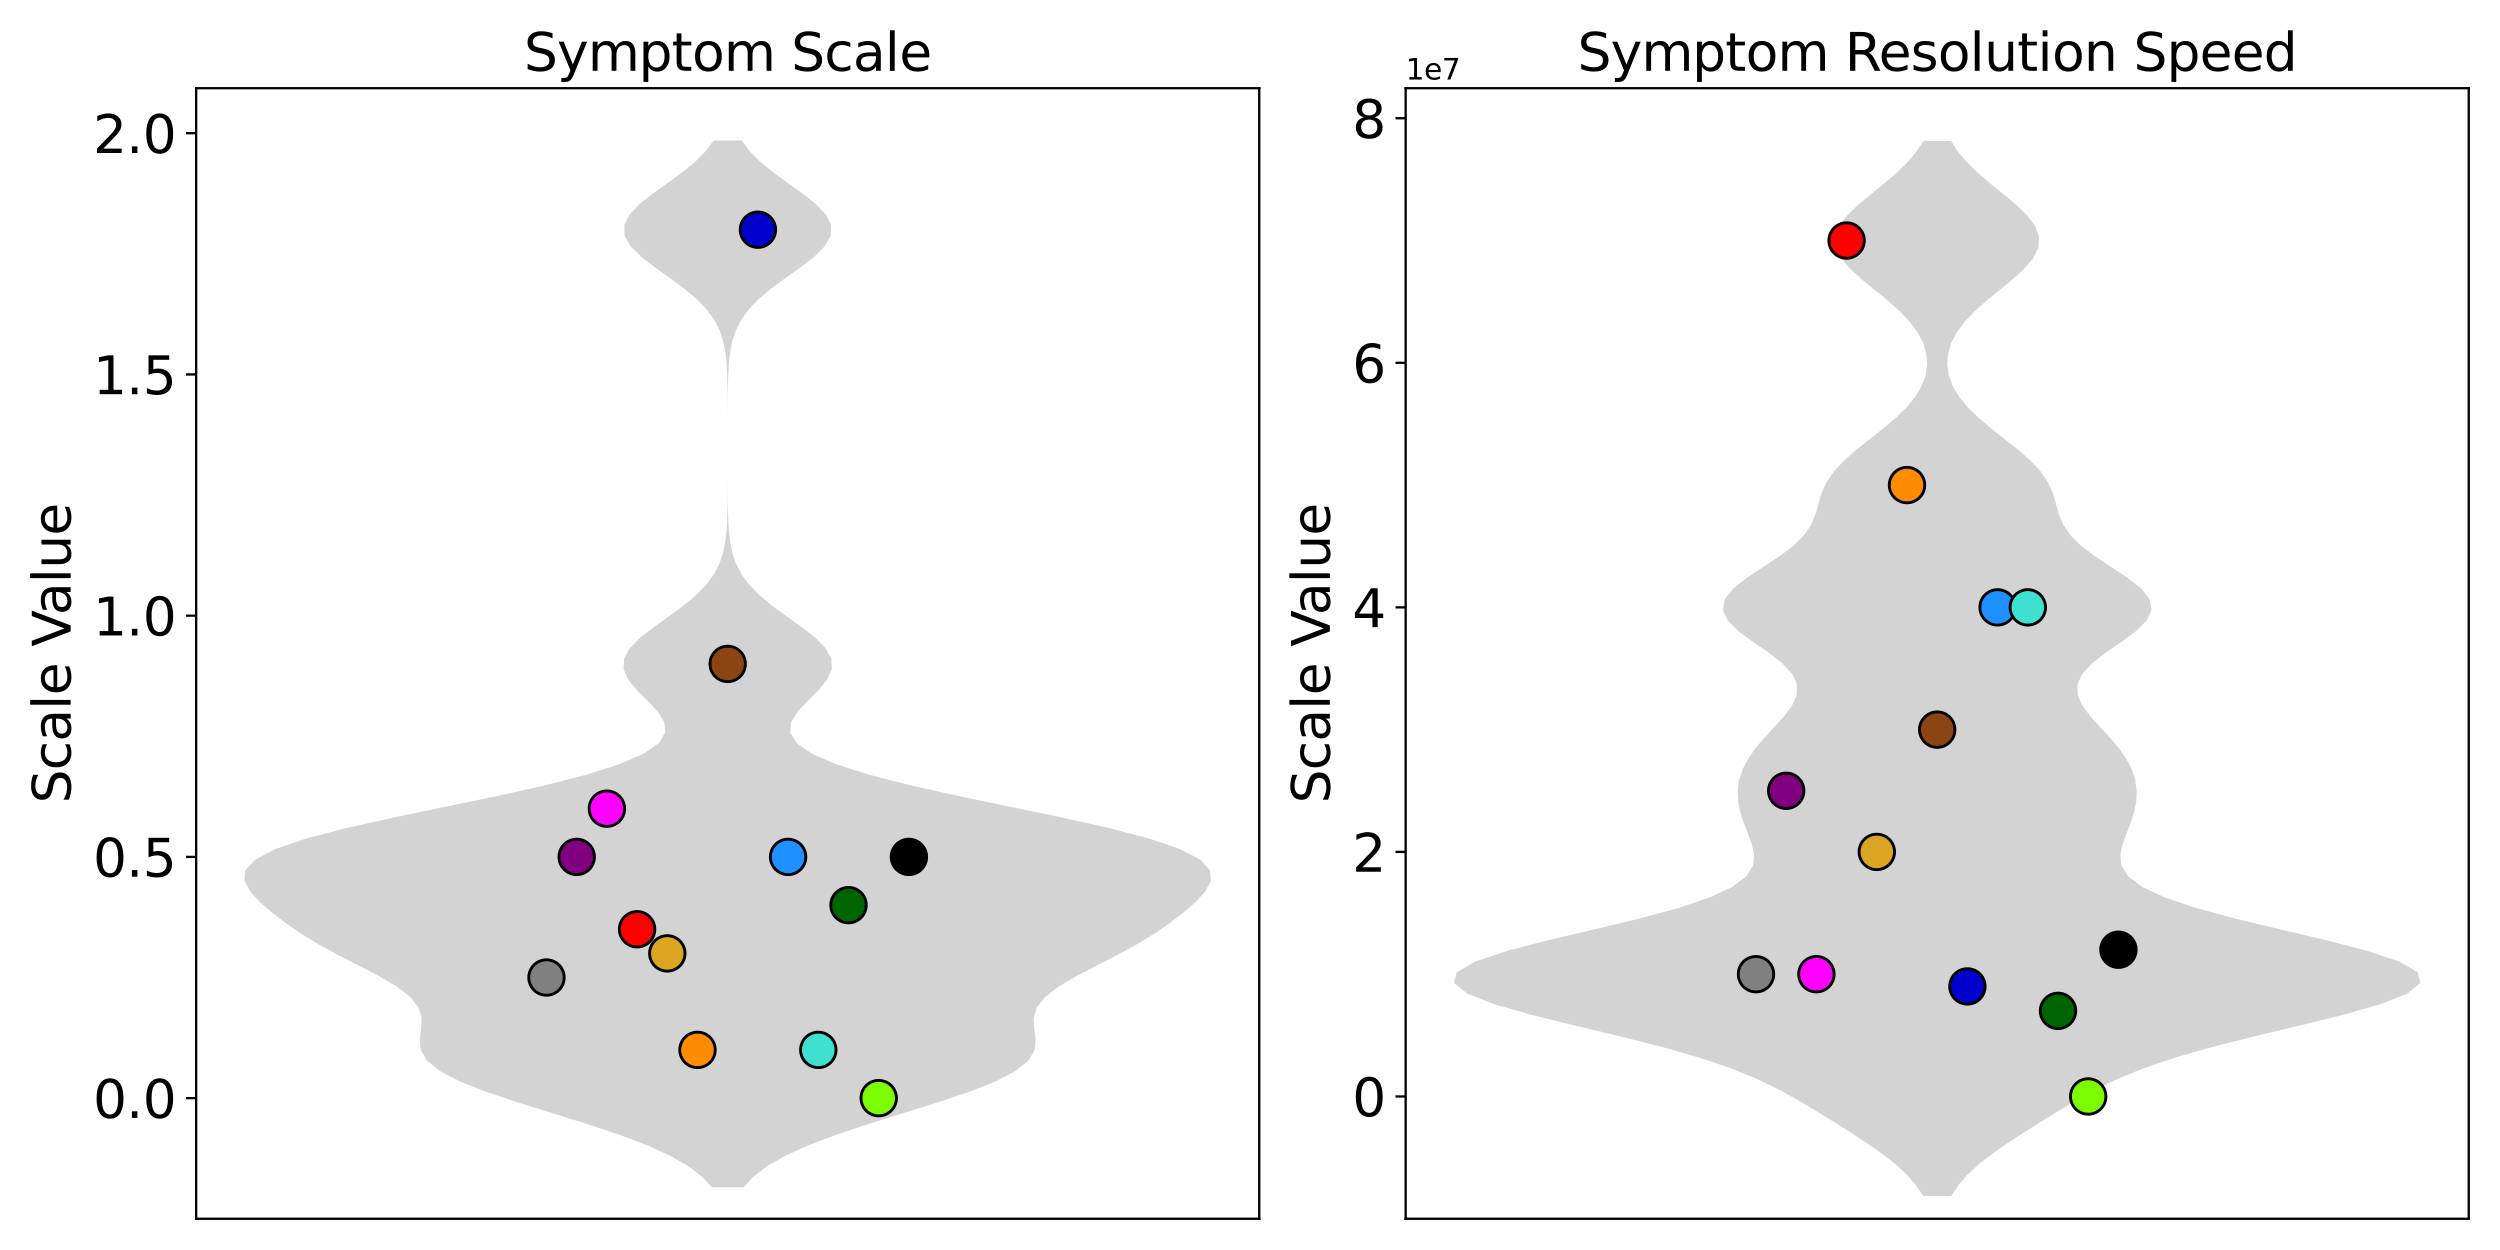 <?xml version="1.0" encoding="utf-8" standalone="no"?>
<!DOCTYPE svg PUBLIC "-//W3C//DTD SVG 1.1//EN"
  "http://www.w3.org/Graphics/SVG/1.1/DTD/svg11.dtd">
<svg xmlns:xlink="http://www.w3.org/1999/xlink" width="864pt" height="432pt" viewBox="0 0 864 432" xmlns="http://www.w3.org/2000/svg" version="1.1">
 <defs>
  <style type="text/css">*{stroke-linejoin: round; stroke-linecap: butt}</style>
 </defs>
 <g id="figure_1">
  <g id="patch_1">
   <path d="M 0 432 
L 864 432 
L 864 0 
L 0 0 
z
" style="fill: #ffffff"/>
  </g>
  <g id="axes_1">
   <g id="patch_2">
    <path d="M 67.79 421.2 
L 435.195 421.2 
L 435.195 30.48 
L 67.79 30.48 
z
" style="fill: #ffffff"/>
   </g>
   <g id="PolyCollection_1">
    <defs>
     <path id="m23dfdb864e" d="M 256.979 -21.668 
L 246.006 -21.668 
L 242.635 -25.322 
L 237.865 -28.976 
L 231.481 -32.63 
L 223.394 -36.285 
L 213.702 -39.939 
L 202.724 -43.593 
L 191.001 -47.247 
L 179.264 -50.901 
L 168.343 -54.555 
L 159.045 -58.21 
L 151.999 -61.864 
L 147.498 -65.518 
L 145.389 -69.172 
L 145.058 -72.826 
L 145.538 -76.481 
L 145.728 -80.135 
L 144.674 -83.789 
L 141.803 -87.443 
L 137.051 -91.097 
L 130.813 -94.751 
L 123.771 -98.406 
L 116.643 -102.06 
L 109.963 -105.714 
L 103.975 -109.368 
L 98.667 -113.022 
L 93.927 -116.677 
L 89.748 -120.331 
L 86.404 -123.985 
L 84.49 -127.639 
L 84.826 -131.293 
L 88.229 -134.947 
L 95.258 -138.602 
L 106.008 -142.256 
L 120.043 -145.91 
L 136.465 -149.564 
L 154.095 -153.218 
L 171.68 -156.873 
L 188.075 -160.527 
L 202.363 -164.181 
L 213.909 -167.835 
L 222.358 -171.489 
L 227.629 -175.143 
L 229.893 -178.798 
L 229.565 -182.452 
L 227.278 -186.106 
L 223.846 -189.76 
L 220.179 -193.414 
L 217.163 -197.069 
L 215.517 -200.723 
L 215.672 -204.377 
L 217.698 -208.031 
L 221.32 -211.685 
L 226.015 -215.339 
L 231.152 -218.994 
L 236.139 -222.648 
L 240.537 -226.302 
L 244.103 -229.956 
L 246.78 -233.61 
L 248.652 -237.265 
L 249.874 -240.919 
L 250.621 -244.573 
L 251.049 -248.227 
L 251.279 -251.881 
L 251.395 -255.535 
L 251.451 -259.19 
L 251.475 -262.844 
L 251.486 -266.498 
L 251.49 -270.152 
L 251.492 -273.806 
L 251.492 -277.461 
L 251.492 -281.115 
L 251.49 -284.769 
L 251.486 -288.423 
L 251.477 -292.077 
L 251.453 -295.731 
L 251.4 -299.386 
L 251.289 -303.04 
L 251.069 -306.694 
L 250.658 -310.348 
L 249.937 -314.002 
L 248.752 -317.657 
L 246.929 -321.311 
L 244.309 -324.965 
L 240.803 -328.619 
L 236.456 -332.273 
L 231.498 -335.927 
L 226.36 -339.582 
L 221.629 -343.236 
L 217.948 -346.89 
L 215.874 -350.544 
L 215.74 -354.198 
L 217.568 -357.853 
L 221.063 -361.507 
L 225.691 -365.161 
L 230.812 -368.815 
L 235.823 -372.469 
L 240.269 -376.123 
L 243.893 -379.778 
L 246.628 -383.432 
L 256.357 -383.432 
L 256.357 -383.432 
L 259.092 -379.778 
L 262.716 -376.123 
L 267.162 -372.469 
L 272.173 -368.815 
L 277.294 -365.161 
L 281.922 -361.507 
L 285.417 -357.853 
L 287.245 -354.198 
L 287.111 -350.544 
L 285.037 -346.89 
L 281.356 -343.236 
L 276.625 -339.582 
L 271.487 -335.927 
L 266.529 -332.273 
L 262.182 -328.619 
L 258.676 -324.965 
L 256.056 -321.311 
L 254.233 -317.657 
L 253.048 -314.002 
L 252.327 -310.348 
L 251.916 -306.694 
L 251.696 -303.04 
L 251.585 -299.386 
L 251.532 -295.731 
L 251.508 -292.077 
L 251.499 -288.423 
L 251.495 -284.769 
L 251.493 -281.115 
L 251.493 -277.461 
L 251.493 -273.806 
L 251.495 -270.152 
L 251.499 -266.498 
L 251.51 -262.844 
L 251.534 -259.19 
L 251.59 -255.535 
L 251.706 -251.881 
L 251.936 -248.227 
L 252.364 -244.573 
L 253.111 -240.919 
L 254.333 -237.265 
L 256.205 -233.61 
L 258.882 -229.956 
L 262.448 -226.302 
L 266.846 -222.648 
L 271.833 -218.994 
L 276.97 -215.339 
L 281.665 -211.685 
L 285.287 -208.031 
L 287.313 -204.377 
L 287.468 -200.723 
L 285.822 -197.069 
L 282.806 -193.414 
L 279.139 -189.76 
L 275.707 -186.106 
L 273.42 -182.452 
L 273.092 -178.798 
L 275.356 -175.143 
L 280.627 -171.489 
L 289.076 -167.835 
L 300.622 -164.181 
L 314.91 -160.527 
L 331.305 -156.873 
L 348.89 -153.218 
L 366.52 -149.564 
L 382.942 -145.91 
L 396.977 -142.256 
L 407.727 -138.602 
L 414.756 -134.947 
L 418.159 -131.293 
L 418.495 -127.639 
L 416.581 -123.985 
L 413.237 -120.331 
L 409.058 -116.677 
L 404.318 -113.022 
L 399.01 -109.368 
L 393.022 -105.714 
L 386.342 -102.06 
L 379.214 -98.406 
L 372.172 -94.751 
L 365.934 -91.097 
L 361.182 -87.443 
L 358.311 -83.789 
L 357.257 -80.135 
L 357.447 -76.481 
L 357.927 -72.826 
L 357.596 -69.172 
L 355.487 -65.518 
L 350.986 -61.864 
L 343.94 -58.21 
L 334.642 -54.555 
L 323.721 -50.901 
L 311.984 -47.247 
L 300.261 -43.593 
L 289.283 -39.939 
L 279.591 -36.285 
L 271.504 -32.63 
L 265.12 -28.976 
L 260.35 -25.322 
L 256.979 -21.668 
z
"/>
    </defs>
    <g clip-path="url(#pbf21f7e831)">
     <use xlink:href="#m23dfdb864e" x="0" y="432" style="fill: #d3d3d3"/>
    </g>
   </g>
   <g id="matplotlib.axis_1"/>
   <g id="matplotlib.axis_2">
    <g id="ytick_1">
     <g id="line2d_1">
      <defs>
       <path id="mbdc949e760" d="M 0 0 
L -3.5 0 
" style="stroke: #000000; stroke-width: 0.8"/>
      </defs>
      <g>
       <use xlink:href="#mbdc949e760" x="67.79" y="379.515" style="stroke: #000000; stroke-width: 0.8"/>
      </g>
     </g>
     <g id="text_1">
      <!-- 0.0 -->
      <g transform="translate(32.164 386.354) scale(0.18 -0.18)">
       <defs>
        <path id="DejaVuSans-30" d="M 2034 4250 
Q 1547 4250 1301 3770 
Q 1056 3291 1056 2328 
Q 1056 1369 1301 889 
Q 1547 409 2034 409 
Q 2525 409 2770 889 
Q 3016 1369 3016 2328 
Q 3016 3291 2770 3770 
Q 2525 4250 2034 4250 
z
M 2034 4750 
Q 2819 4750 3233 4129 
Q 3647 3509 3647 2328 
Q 3647 1150 3233 529 
Q 2819 -91 2034 -91 
Q 1250 -91 836 529 
Q 422 1150 422 2328 
Q 422 3509 836 4129 
Q 1250 4750 2034 4750 
z
" transform="scale(0.016)"/>
        <path id="DejaVuSans-2e" d="M 684 794 
L 1344 794 
L 1344 0 
L 684 0 
L 684 794 
z
" transform="scale(0.016)"/>
       </defs>
       <use xlink:href="#DejaVuSans-30"/>
       <use xlink:href="#DejaVuSans-2e" x="63.623"/>
       <use xlink:href="#DejaVuSans-30" x="95.41"/>
      </g>
     </g>
    </g>
    <g id="ytick_2">
     <g id="line2d_2">
      <g>
       <use xlink:href="#mbdc949e760" x="67.79" y="296.146" style="stroke: #000000; stroke-width: 0.8"/>
      </g>
     </g>
     <g id="text_2">
      <!-- 0.5 -->
      <g transform="translate(32.164 302.984) scale(0.18 -0.18)">
       <defs>
        <path id="DejaVuSans-35" d="M 691 4666 
L 3169 4666 
L 3169 4134 
L 1269 4134 
L 1269 2991 
Q 1406 3038 1543 3061 
Q 1681 3084 1819 3084 
Q 2600 3084 3056 2656 
Q 3513 2228 3513 1497 
Q 3513 744 3044 326 
Q 2575 -91 1722 -91 
Q 1428 -91 1123 -41 
Q 819 9 494 109 
L 494 744 
Q 775 591 1075 516 
Q 1375 441 1709 441 
Q 2250 441 2565 725 
Q 2881 1009 2881 1497 
Q 2881 1984 2565 2268 
Q 2250 2553 1709 2553 
Q 1456 2553 1204 2497 
Q 953 2441 691 2322 
L 691 4666 
z
" transform="scale(0.016)"/>
       </defs>
       <use xlink:href="#DejaVuSans-30"/>
       <use xlink:href="#DejaVuSans-2e" x="63.623"/>
       <use xlink:href="#DejaVuSans-35" x="95.41"/>
      </g>
     </g>
    </g>
    <g id="ytick_3">
     <g id="line2d_3">
      <g>
       <use xlink:href="#mbdc949e760" x="67.79" y="212.776" style="stroke: #000000; stroke-width: 0.8"/>
      </g>
     </g>
     <g id="text_3">
      <!-- 1.0 -->
      <g transform="translate(32.164 219.615) scale(0.18 -0.18)">
       <defs>
        <path id="DejaVuSans-31" d="M 794 531 
L 1825 531 
L 1825 4091 
L 703 3866 
L 703 4441 
L 1819 4666 
L 2450 4666 
L 2450 531 
L 3481 531 
L 3481 0 
L 794 0 
L 794 531 
z
" transform="scale(0.016)"/>
       </defs>
       <use xlink:href="#DejaVuSans-31"/>
       <use xlink:href="#DejaVuSans-2e" x="63.623"/>
       <use xlink:href="#DejaVuSans-30" x="95.41"/>
      </g>
     </g>
    </g>
    <g id="ytick_4">
     <g id="line2d_4">
      <g>
       <use xlink:href="#mbdc949e760" x="67.79" y="129.407" style="stroke: #000000; stroke-width: 0.8"/>
      </g>
     </g>
     <g id="text_4">
      <!-- 1.5 -->
      <g transform="translate(32.164 136.245) scale(0.18 -0.18)">
       <use xlink:href="#DejaVuSans-31"/>
       <use xlink:href="#DejaVuSans-2e" x="63.623"/>
       <use xlink:href="#DejaVuSans-35" x="95.41"/>
      </g>
     </g>
    </g>
    <g id="ytick_5">
     <g id="line2d_5">
      <g>
       <use xlink:href="#mbdc949e760" x="67.79" y="46.037" style="stroke: #000000; stroke-width: 0.8"/>
      </g>
     </g>
     <g id="text_5">
      <!-- 2.0 -->
      <g transform="translate(32.164 52.876) scale(0.18 -0.18)">
       <defs>
        <path id="DejaVuSans-32" d="M 1228 531 
L 3431 531 
L 3431 0 
L 469 0 
L 469 531 
Q 828 903 1448 1529 
Q 2069 2156 2228 2338 
Q 2531 2678 2651 2914 
Q 2772 3150 2772 3378 
Q 2772 3750 2511 3984 
Q 2250 4219 1831 4219 
Q 1534 4219 1204 4116 
Q 875 4013 500 3803 
L 500 4441 
Q 881 4594 1212 4672 
Q 1544 4750 1819 4750 
Q 2544 4750 2975 4387 
Q 3406 4025 3406 3419 
Q 3406 3131 3298 2873 
Q 3191 2616 2906 2266 
Q 2828 2175 2409 1742 
Q 1991 1309 1228 531 
z
" transform="scale(0.016)"/>
       </defs>
       <use xlink:href="#DejaVuSans-32"/>
       <use xlink:href="#DejaVuSans-2e" x="63.623"/>
       <use xlink:href="#DejaVuSans-30" x="95.41"/>
      </g>
     </g>
    </g>
    <g id="text_6">
     <!-- Scale Value -->
     <g transform="translate(24.421 277.632) rotate(-90) scale(0.18 -0.18)">
      <defs>
       <path id="DejaVuSans-53" d="M 3425 4513 
L 3425 3897 
Q 3066 4069 2747 4153 
Q 2428 4238 2131 4238 
Q 1616 4238 1336 4038 
Q 1056 3838 1056 3469 
Q 1056 3159 1242 3001 
Q 1428 2844 1947 2747 
L 2328 2669 
Q 3034 2534 3370 2195 
Q 3706 1856 3706 1288 
Q 3706 609 3251 259 
Q 2797 -91 1919 -91 
Q 1588 -91 1214 -16 
Q 841 59 441 206 
L 441 856 
Q 825 641 1194 531 
Q 1563 422 1919 422 
Q 2459 422 2753 634 
Q 3047 847 3047 1241 
Q 3047 1584 2836 1778 
Q 2625 1972 2144 2069 
L 1759 2144 
Q 1053 2284 737 2584 
Q 422 2884 422 3419 
Q 422 4038 858 4394 
Q 1294 4750 2059 4750 
Q 2388 4750 2728 4690 
Q 3069 4631 3425 4513 
z
" transform="scale(0.016)"/>
       <path id="DejaVuSans-63" d="M 3122 3366 
L 3122 2828 
Q 2878 2963 2633 3030 
Q 2388 3097 2138 3097 
Q 1578 3097 1268 2742 
Q 959 2388 959 1747 
Q 959 1106 1268 751 
Q 1578 397 2138 397 
Q 2388 397 2633 464 
Q 2878 531 3122 666 
L 3122 134 
Q 2881 22 2623 -34 
Q 2366 -91 2075 -91 
Q 1284 -91 818 406 
Q 353 903 353 1747 
Q 353 2603 823 3093 
Q 1294 3584 2113 3584 
Q 2378 3584 2631 3529 
Q 2884 3475 3122 3366 
z
" transform="scale(0.016)"/>
       <path id="DejaVuSans-61" d="M 2194 1759 
Q 1497 1759 1228 1600 
Q 959 1441 959 1056 
Q 959 750 1161 570 
Q 1363 391 1709 391 
Q 2188 391 2477 730 
Q 2766 1069 2766 1631 
L 2766 1759 
L 2194 1759 
z
M 3341 1997 
L 3341 0 
L 2766 0 
L 2766 531 
Q 2569 213 2275 61 
Q 1981 -91 1556 -91 
Q 1019 -91 701 211 
Q 384 513 384 1019 
Q 384 1609 779 1909 
Q 1175 2209 1959 2209 
L 2766 2209 
L 2766 2266 
Q 2766 2663 2505 2880 
Q 2244 3097 1772 3097 
Q 1472 3097 1187 3025 
Q 903 2953 641 2809 
L 641 3341 
Q 956 3463 1253 3523 
Q 1550 3584 1831 3584 
Q 2591 3584 2966 3190 
Q 3341 2797 3341 1997 
z
" transform="scale(0.016)"/>
       <path id="DejaVuSans-6c" d="M 603 4863 
L 1178 4863 
L 1178 0 
L 603 0 
L 603 4863 
z
" transform="scale(0.016)"/>
       <path id="DejaVuSans-65" d="M 3597 1894 
L 3597 1613 
L 953 1613 
Q 991 1019 1311 708 
Q 1631 397 2203 397 
Q 2534 397 2845 478 
Q 3156 559 3463 722 
L 3463 178 
Q 3153 47 2828 -22 
Q 2503 -91 2169 -91 
Q 1331 -91 842 396 
Q 353 884 353 1716 
Q 353 2575 817 3079 
Q 1281 3584 2069 3584 
Q 2775 3584 3186 3129 
Q 3597 2675 3597 1894 
z
M 3022 2063 
Q 3016 2534 2758 2815 
Q 2500 3097 2075 3097 
Q 1594 3097 1305 2825 
Q 1016 2553 972 2059 
L 3022 2063 
z
" transform="scale(0.016)"/>
       <path id="DejaVuSans-20" transform="scale(0.016)"/>
       <path id="DejaVuSans-56" d="M 1831 0 
L 50 4666 
L 709 4666 
L 2188 738 
L 3669 4666 
L 4325 4666 
L 2547 0 
L 1831 0 
z
" transform="scale(0.016)"/>
       <path id="DejaVuSans-75" d="M 544 1381 
L 544 3500 
L 1119 3500 
L 1119 1403 
Q 1119 906 1312 657 
Q 1506 409 1894 409 
Q 2359 409 2629 706 
Q 2900 1003 2900 1516 
L 2900 3500 
L 3475 3500 
L 3475 0 
L 2900 0 
L 2900 538 
Q 2691 219 2414 64 
Q 2138 -91 1772 -91 
Q 1169 -91 856 284 
Q 544 659 544 1381 
z
M 1991 3584 
L 1991 3584 
z
" transform="scale(0.016)"/>
      </defs>
      <use xlink:href="#DejaVuSans-53"/>
      <use xlink:href="#DejaVuSans-63" x="63.477"/>
      <use xlink:href="#DejaVuSans-61" x="118.457"/>
      <use xlink:href="#DejaVuSans-6c" x="179.736"/>
      <use xlink:href="#DejaVuSans-65" x="207.52"/>
      <use xlink:href="#DejaVuSans-20" x="269.043"/>
      <use xlink:href="#DejaVuSans-56" x="300.83"/>
      <use xlink:href="#DejaVuSans-61" x="361.488"/>
      <use xlink:href="#DejaVuSans-6c" x="422.768"/>
      <use xlink:href="#DejaVuSans-75" x="450.551"/>
      <use xlink:href="#DejaVuSans-65" x="513.93"/>
     </g>
    </g>
   </g>
   <g id="patch_3">
    <path d="M 67.79 421.2 
L 67.79 30.48 
" style="fill: none; stroke: #000000; stroke-width: 0.8; stroke-linejoin: miter; stroke-linecap: square"/>
   </g>
   <g id="patch_4">
    <path d="M 435.195 421.2 
L 435.195 30.48 
" style="fill: none; stroke: #000000; stroke-width: 0.8; stroke-linejoin: miter; stroke-linecap: square"/>
   </g>
   <g id="patch_5">
    <path d="M 67.79 421.2 
L 435.195 421.2 
" style="fill: none; stroke: #000000; stroke-width: 0.8; stroke-linejoin: miter; stroke-linecap: square"/>
   </g>
   <g id="patch_6">
    <path d="M 67.79 30.48 
L 435.195 30.48 
" style="fill: none; stroke: #000000; stroke-width: 0.8; stroke-linejoin: miter; stroke-linecap: square"/>
   </g>
   <g id="PathCollection_1">
    <defs>
     <path id="C0_0_8bed5ee717" d="M 0 6.124 
C 1.624 6.124 3.182 5.478 4.33 4.33 
C 5.478 3.182 6.124 1.624 6.124 -0 
C 6.124 -1.624 5.478 -3.182 4.33 -4.33 
C 3.182 -5.478 1.624 -6.124 0 -6.124 
C -1.624 -6.124 -3.182 -5.478 -4.33 -4.33 
C -5.478 -3.182 -6.124 -1.624 -6.124 0 
C -6.124 1.624 -5.478 3.182 -4.33 4.33 
C -3.182 5.478 -1.624 6.124 0 6.124 
z
"/>
    </defs>
    <g clip-path="url(#pbf21f7e831)">
     <use xlink:href="#C0_0_8bed5ee717" x="188.867" y="337.831" style="fill: #808080; stroke: #000000"/>
    </g>
    <g clip-path="url(#pbf21f7e831)">
     <use xlink:href="#C0_0_8bed5ee717" x="199.304" y="296.146" style="fill: #800080; stroke: #000000"/>
    </g>
    <g clip-path="url(#pbf21f7e831)">
     <use xlink:href="#C0_0_8bed5ee717" x="209.742" y="279.472" style="fill: #ff00ff; stroke: #000000"/>
    </g>
    <g clip-path="url(#pbf21f7e831)">
     <use xlink:href="#C0_0_8bed5ee717" x="220.18" y="321.157" style="fill: #ff0000; stroke: #000000"/>
    </g>
    <g clip-path="url(#pbf21f7e831)">
     <use xlink:href="#C0_0_8bed5ee717" x="230.617" y="329.494" style="fill: #daa520; stroke: #000000"/>
    </g>
    <g clip-path="url(#pbf21f7e831)">
     <use xlink:href="#C0_0_8bed5ee717" x="241.055" y="362.841" style="fill: #ff8c00; stroke: #000000"/>
    </g>
    <g clip-path="url(#pbf21f7e831)">
     <use xlink:href="#C0_0_8bed5ee717" x="251.493" y="229.45" style="fill: #8b4513; stroke: #000000"/>
    </g>
    <g clip-path="url(#pbf21f7e831)">
     <use xlink:href="#C0_0_8bed5ee717" x="261.93" y="79.385" style="fill: #0000cd; stroke: #000000"/>
    </g>
    <g clip-path="url(#pbf21f7e831)">
     <use xlink:href="#C0_0_8bed5ee717" x="272.368" y="296.146" style="fill: #1e90ff; stroke: #000000"/>
    </g>
    <g clip-path="url(#pbf21f7e831)">
     <use xlink:href="#C0_0_8bed5ee717" x="282.805" y="362.841" style="fill: #40e0d0; stroke: #000000"/>
    </g>
    <g clip-path="url(#pbf21f7e831)">
     <use xlink:href="#C0_0_8bed5ee717" x="293.243" y="312.82" style="fill: #006400; stroke: #000000"/>
    </g>
    <g clip-path="url(#pbf21f7e831)">
     <use xlink:href="#C0_0_8bed5ee717" x="303.681" y="379.515" style="fill: #7cfc00; stroke: #000000"/>
    </g>
    <g clip-path="url(#pbf21f7e831)">
     <use xlink:href="#C0_0_8bed5ee717" x="314.118" y="296.146" style="stroke: #000000"/>
    </g>
   </g>
   <g id="text_7">
    <!-- Symptom Scale -->
    <g transform="translate(181.094 24.48) scale(0.18 -0.18)">
     <defs>
      <path id="DejaVuSans-79" d="M 2059 -325 
Q 1816 -950 1584 -1140 
Q 1353 -1331 966 -1331 
L 506 -1331 
L 506 -850 
L 844 -850 
Q 1081 -850 1212 -737 
Q 1344 -625 1503 -206 
L 1606 56 
L 191 3500 
L 800 3500 
L 1894 763 
L 2988 3500 
L 3597 3500 
L 2059 -325 
z
" transform="scale(0.016)"/>
      <path id="DejaVuSans-6d" d="M 3328 2828 
Q 3544 3216 3844 3400 
Q 4144 3584 4550 3584 
Q 5097 3584 5394 3201 
Q 5691 2819 5691 2113 
L 5691 0 
L 5113 0 
L 5113 2094 
Q 5113 2597 4934 2840 
Q 4756 3084 4391 3084 
Q 3944 3084 3684 2787 
Q 3425 2491 3425 1978 
L 3425 0 
L 2847 0 
L 2847 2094 
Q 2847 2600 2669 2842 
Q 2491 3084 2119 3084 
Q 1678 3084 1418 2786 
Q 1159 2488 1159 1978 
L 1159 0 
L 581 0 
L 581 3500 
L 1159 3500 
L 1159 2956 
Q 1356 3278 1631 3431 
Q 1906 3584 2284 3584 
Q 2666 3584 2933 3390 
Q 3200 3197 3328 2828 
z
" transform="scale(0.016)"/>
      <path id="DejaVuSans-70" d="M 1159 525 
L 1159 -1331 
L 581 -1331 
L 581 3500 
L 1159 3500 
L 1159 2969 
Q 1341 3281 1617 3432 
Q 1894 3584 2278 3584 
Q 2916 3584 3314 3078 
Q 3713 2572 3713 1747 
Q 3713 922 3314 415 
Q 2916 -91 2278 -91 
Q 1894 -91 1617 61 
Q 1341 213 1159 525 
z
M 3116 1747 
Q 3116 2381 2855 2742 
Q 2594 3103 2138 3103 
Q 1681 3103 1420 2742 
Q 1159 2381 1159 1747 
Q 1159 1113 1420 752 
Q 1681 391 2138 391 
Q 2594 391 2855 752 
Q 3116 1113 3116 1747 
z
" transform="scale(0.016)"/>
      <path id="DejaVuSans-74" d="M 1172 4494 
L 1172 3500 
L 2356 3500 
L 2356 3053 
L 1172 3053 
L 1172 1153 
Q 1172 725 1289 603 
Q 1406 481 1766 481 
L 2356 481 
L 2356 0 
L 1766 0 
Q 1100 0 847 248 
Q 594 497 594 1153 
L 594 3053 
L 172 3053 
L 172 3500 
L 594 3500 
L 594 4494 
L 1172 4494 
z
" transform="scale(0.016)"/>
      <path id="DejaVuSans-6f" d="M 1959 3097 
Q 1497 3097 1228 2736 
Q 959 2375 959 1747 
Q 959 1119 1226 758 
Q 1494 397 1959 397 
Q 2419 397 2687 759 
Q 2956 1122 2956 1747 
Q 2956 2369 2687 2733 
Q 2419 3097 1959 3097 
z
M 1959 3584 
Q 2709 3584 3137 3096 
Q 3566 2609 3566 1747 
Q 3566 888 3137 398 
Q 2709 -91 1959 -91 
Q 1206 -91 779 398 
Q 353 888 353 1747 
Q 353 2609 779 3096 
Q 1206 3584 1959 3584 
z
" transform="scale(0.016)"/>
     </defs>
     <use xlink:href="#DejaVuSans-53"/>
     <use xlink:href="#DejaVuSans-79" x="63.477"/>
     <use xlink:href="#DejaVuSans-6d" x="122.656"/>
     <use xlink:href="#DejaVuSans-70" x="220.068"/>
     <use xlink:href="#DejaVuSans-74" x="283.545"/>
     <use xlink:href="#DejaVuSans-6f" x="322.754"/>
     <use xlink:href="#DejaVuSans-6d" x="383.936"/>
     <use xlink:href="#DejaVuSans-20" x="481.348"/>
     <use xlink:href="#DejaVuSans-53" x="513.135"/>
     <use xlink:href="#DejaVuSans-63" x="576.611"/>
     <use xlink:href="#DejaVuSans-61" x="631.592"/>
     <use xlink:href="#DejaVuSans-6c" x="692.871"/>
     <use xlink:href="#DejaVuSans-65" x="720.654"/>
    </g>
   </g>
  </g>
  <g id="axes_2">
   <g id="patch_7">
    <path d="M 485.795 421.2 
L 853.2 421.2 
L 853.2 30.48 
L 485.795 30.48 
z
" style="fill: #ffffff"/>
   </g>
   <g id="PolyCollection_2">
    <defs>
     <path id="mdbb1d49d8d" d="M 674.321 -18.646 
L 664.674 -18.646 
L 662.232 -22.329 
L 659.022 -26.012 
L 655.024 -29.695 
L 650.304 -33.379 
L 645.011 -37.062 
L 639.341 -40.745 
L 633.477 -44.428 
L 627.504 -48.112 
L 621.337 -51.795 
L 614.689 -55.478 
L 607.103 -59.161 
L 598.059 -62.845 
L 587.143 -66.528 
L 574.234 -70.211 
L 559.657 -73.894 
L 544.248 -77.578 
L 529.298 -81.261 
L 516.371 -84.944 
L 507.023 -88.627 
L 502.495 -92.311 
L 503.45 -95.994 
L 509.813 -99.677 
L 520.774 -103.36 
L 534.939 -107.044 
L 550.587 -110.727 
L 565.99 -114.41 
L 579.695 -118.094 
L 590.721 -121.777 
L 598.637 -125.46 
L 603.523 -129.143 
L 605.837 -132.827 
L 606.243 -136.51 
L 605.452 -140.193 
L 604.092 -143.876 
L 602.648 -147.56 
L 601.454 -151.243 
L 600.713 -154.926 
L 600.545 -158.609 
L 601.024 -162.293 
L 602.196 -165.976 
L 604.081 -169.659 
L 606.645 -173.342 
L 609.763 -177.026 
L 613.184 -180.709 
L 616.525 -184.392 
L 619.29 -188.075 
L 620.95 -191.759 
L 621.054 -195.442 
L 619.354 -199.125 
L 615.914 -202.808 
L 611.153 -206.492 
L 605.811 -210.175 
L 600.82 -213.858 
L 597.114 -217.541 
L 595.417 -221.225 
L 596.079 -224.908 
L 598.996 -228.591 
L 603.641 -232.274 
L 609.209 -235.958 
L 614.819 -239.641 
L 619.721 -243.324 
L 623.465 -247.007 
L 625.966 -250.691 
L 627.485 -254.374 
L 628.511 -258.057 
L 629.613 -261.74 
L 631.279 -265.424 
L 633.807 -269.107 
L 637.253 -272.79 
L 641.451 -276.473 
L 646.079 -280.157 
L 650.754 -283.84 
L 655.117 -287.523 
L 658.894 -291.207 
L 661.916 -294.89 
L 664.112 -298.573 
L 665.474 -302.256 
L 666.022 -305.94 
L 665.769 -309.623 
L 664.71 -313.306 
L 662.825 -316.989 
L 660.111 -320.673 
L 656.619 -324.356 
L 652.492 -328.039 
L 647.99 -331.722 
L 643.491 -335.406 
L 639.449 -339.089 
L 636.33 -342.772 
L 634.525 -346.455 
L 634.273 -350.139 
L 635.608 -353.822 
L 638.353 -357.505 
L 642.157 -361.188 
L 646.572 -364.872 
L 651.135 -368.555 
L 655.448 -372.238 
L 659.23 -375.921 
L 662.329 -379.605 
L 664.718 -383.288 
L 674.277 -383.288 
L 674.277 -383.288 
L 676.666 -379.605 
L 679.765 -375.921 
L 683.547 -372.238 
L 687.86 -368.555 
L 692.423 -364.872 
L 696.838 -361.188 
L 700.642 -357.505 
L 703.387 -353.822 
L 704.722 -350.139 
L 704.47 -346.455 
L 702.665 -342.772 
L 699.546 -339.089 
L 695.504 -335.406 
L 691.005 -331.722 
L 686.503 -328.039 
L 682.376 -324.356 
L 678.884 -320.673 
L 676.17 -316.989 
L 674.285 -313.306 
L 673.226 -309.623 
L 672.973 -305.94 
L 673.521 -302.256 
L 674.883 -298.573 
L 677.079 -294.89 
L 680.101 -291.207 
L 683.878 -287.523 
L 688.241 -283.84 
L 692.916 -280.157 
L 697.544 -276.473 
L 701.742 -272.79 
L 705.188 -269.107 
L 707.716 -265.424 
L 709.382 -261.74 
L 710.484 -258.057 
L 711.51 -254.374 
L 713.029 -250.691 
L 715.53 -247.007 
L 719.274 -243.324 
L 724.176 -239.641 
L 729.786 -235.958 
L 735.354 -232.274 
L 739.999 -228.591 
L 742.916 -224.908 
L 743.578 -221.225 
L 741.881 -217.541 
L 738.175 -213.858 
L 733.184 -210.175 
L 727.842 -206.492 
L 723.081 -202.808 
L 719.641 -199.125 
L 717.941 -195.442 
L 718.045 -191.759 
L 719.705 -188.075 
L 722.47 -184.392 
L 725.811 -180.709 
L 729.232 -177.026 
L 732.35 -173.342 
L 734.914 -169.659 
L 736.799 -165.976 
L 737.971 -162.293 
L 738.45 -158.609 
L 738.282 -154.926 
L 737.541 -151.243 
L 736.347 -147.56 
L 734.903 -143.876 
L 733.543 -140.193 
L 732.752 -136.51 
L 733.158 -132.827 
L 735.472 -129.143 
L 740.358 -125.46 
L 748.274 -121.777 
L 759.3 -118.094 
L 773.005 -114.41 
L 788.408 -110.727 
L 804.056 -107.044 
L 818.221 -103.36 
L 829.182 -99.677 
L 835.545 -95.994 
L 836.5 -92.311 
L 831.972 -88.627 
L 822.624 -84.944 
L 809.697 -81.261 
L 794.747 -77.578 
L 779.338 -73.894 
L 764.761 -70.211 
L 751.852 -66.528 
L 740.936 -62.845 
L 731.892 -59.161 
L 724.306 -55.478 
L 717.658 -51.795 
L 711.491 -48.112 
L 705.518 -44.428 
L 699.654 -40.745 
L 693.984 -37.062 
L 688.691 -33.379 
L 683.971 -29.695 
L 679.973 -26.012 
L 676.763 -22.329 
L 674.321 -18.646 
z
"/>
    </defs>
    <g clip-path="url(#p1eb1a9151f)">
     <use xlink:href="#mdbb1d49d8d" x="0" y="432" style="fill: #d3d3d3"/>
    </g>
   </g>
   <g id="matplotlib.axis_3"/>
   <g id="matplotlib.axis_4">
    <g id="ytick_6">
     <g id="line2d_6">
      <g>
       <use xlink:href="#mbdc949e760" x="485.795" y="378.941" style="stroke: #000000; stroke-width: 0.8"/>
      </g>
     </g>
     <g id="text_8">
      <!-- 0 -->
      <g transform="translate(467.342 385.779) scale(0.18 -0.18)">
       <use xlink:href="#DejaVuSans-30"/>
      </g>
     </g>
    </g>
    <g id="ytick_7">
     <g id="line2d_7">
      <g>
       <use xlink:href="#mbdc949e760" x="485.795" y="294.422" style="stroke: #000000; stroke-width: 0.8"/>
      </g>
     </g>
     <g id="text_9">
      <!-- 2 -->
      <g transform="translate(467.342 301.261) scale(0.18 -0.18)">
       <use xlink:href="#DejaVuSans-32"/>
      </g>
     </g>
    </g>
    <g id="ytick_8">
     <g id="line2d_8">
      <g>
       <use xlink:href="#mbdc949e760" x="485.795" y="209.904" style="stroke: #000000; stroke-width: 0.8"/>
      </g>
     </g>
     <g id="text_10">
      <!-- 4 -->
      <g transform="translate(467.342 216.742) scale(0.18 -0.18)">
       <defs>
        <path id="DejaVuSans-34" d="M 2419 4116 
L 825 1625 
L 2419 1625 
L 2419 4116 
z
M 2253 4666 
L 3047 4666 
L 3047 1625 
L 3713 1625 
L 3713 1100 
L 3047 1100 
L 3047 0 
L 2419 0 
L 2419 1100 
L 313 1100 
L 313 1709 
L 2253 4666 
z
" transform="scale(0.016)"/>
       </defs>
       <use xlink:href="#DejaVuSans-34"/>
      </g>
     </g>
    </g>
    <g id="ytick_9">
     <g id="line2d_9">
      <g>
       <use xlink:href="#mbdc949e760" x="485.795" y="125.385" style="stroke: #000000; stroke-width: 0.8"/>
      </g>
     </g>
     <g id="text_11">
      <!-- 6 -->
      <g transform="translate(467.342 132.224) scale(0.18 -0.18)">
       <defs>
        <path id="DejaVuSans-36" d="M 2113 2584 
Q 1688 2584 1439 2293 
Q 1191 2003 1191 1497 
Q 1191 994 1439 701 
Q 1688 409 2113 409 
Q 2538 409 2786 701 
Q 3034 994 3034 1497 
Q 3034 2003 2786 2293 
Q 2538 2584 2113 2584 
z
M 3366 4563 
L 3366 3988 
Q 3128 4100 2886 4159 
Q 2644 4219 2406 4219 
Q 1781 4219 1451 3797 
Q 1122 3375 1075 2522 
Q 1259 2794 1537 2939 
Q 1816 3084 2150 3084 
Q 2853 3084 3261 2657 
Q 3669 2231 3669 1497 
Q 3669 778 3244 343 
Q 2819 -91 2113 -91 
Q 1303 -91 875 529 
Q 447 1150 447 2328 
Q 447 3434 972 4092 
Q 1497 4750 2381 4750 
Q 2619 4750 2861 4703 
Q 3103 4656 3366 4563 
z
" transform="scale(0.016)"/>
       </defs>
       <use xlink:href="#DejaVuSans-36"/>
      </g>
     </g>
    </g>
    <g id="ytick_10">
     <g id="line2d_10">
      <g>
       <use xlink:href="#mbdc949e760" x="485.795" y="40.866" style="stroke: #000000; stroke-width: 0.8"/>
      </g>
     </g>
     <g id="text_12">
      <!-- 8 -->
      <g transform="translate(467.342 47.705) scale(0.18 -0.18)">
       <defs>
        <path id="DejaVuSans-38" d="M 2034 2216 
Q 1584 2216 1326 1975 
Q 1069 1734 1069 1313 
Q 1069 891 1326 650 
Q 1584 409 2034 409 
Q 2484 409 2743 651 
Q 3003 894 3003 1313 
Q 3003 1734 2745 1975 
Q 2488 2216 2034 2216 
z
M 1403 2484 
Q 997 2584 770 2862 
Q 544 3141 544 3541 
Q 544 4100 942 4425 
Q 1341 4750 2034 4750 
Q 2731 4750 3128 4425 
Q 3525 4100 3525 3541 
Q 3525 3141 3298 2862 
Q 3072 2584 2669 2484 
Q 3125 2378 3379 2068 
Q 3634 1759 3634 1313 
Q 3634 634 3220 271 
Q 2806 -91 2034 -91 
Q 1263 -91 848 271 
Q 434 634 434 1313 
Q 434 1759 690 2068 
Q 947 2378 1403 2484 
z
M 1172 3481 
Q 1172 3119 1398 2916 
Q 1625 2713 2034 2713 
Q 2441 2713 2670 2916 
Q 2900 3119 2900 3481 
Q 2900 3844 2670 4047 
Q 2441 4250 2034 4250 
Q 1625 4250 1398 4047 
Q 1172 3844 1172 3481 
z
" transform="scale(0.016)"/>
       </defs>
       <use xlink:href="#DejaVuSans-38"/>
      </g>
     </g>
    </g>
    <g id="text_13">
     <!-- Scale Value -->
     <g transform="translate(459.599 277.632) rotate(-90) scale(0.18 -0.18)">
      <use xlink:href="#DejaVuSans-53"/>
      <use xlink:href="#DejaVuSans-63" x="63.477"/>
      <use xlink:href="#DejaVuSans-61" x="118.457"/>
      <use xlink:href="#DejaVuSans-6c" x="179.736"/>
      <use xlink:href="#DejaVuSans-65" x="207.52"/>
      <use xlink:href="#DejaVuSans-20" x="269.043"/>
      <use xlink:href="#DejaVuSans-56" x="300.83"/>
      <use xlink:href="#DejaVuSans-61" x="361.488"/>
      <use xlink:href="#DejaVuSans-6c" x="422.768"/>
      <use xlink:href="#DejaVuSans-75" x="450.551"/>
      <use xlink:href="#DejaVuSans-65" x="513.93"/>
     </g>
    </g>
    <g id="text_14">
     <!-- 1e7 -->
     <g transform="translate(485.795 27.48) scale(0.1 -0.1)">
      <defs>
       <path id="DejaVuSans-37" d="M 525 4666 
L 3525 4666 
L 3525 4397 
L 1831 0 
L 1172 0 
L 2766 4134 
L 525 4134 
L 525 4666 
z
" transform="scale(0.016)"/>
      </defs>
      <use xlink:href="#DejaVuSans-31"/>
      <use xlink:href="#DejaVuSans-65" x="63.623"/>
      <use xlink:href="#DejaVuSans-37" x="125.146"/>
     </g>
    </g>
   </g>
   <g id="patch_8">
    <path d="M 485.795 421.2 
L 485.795 30.48 
" style="fill: none; stroke: #000000; stroke-width: 0.8; stroke-linejoin: miter; stroke-linecap: square"/>
   </g>
   <g id="patch_9">
    <path d="M 853.2 421.2 
L 853.2 30.48 
" style="fill: none; stroke: #000000; stroke-width: 0.8; stroke-linejoin: miter; stroke-linecap: square"/>
   </g>
   <g id="patch_10">
    <path d="M 485.795 421.2 
L 853.2 421.2 
" style="fill: none; stroke: #000000; stroke-width: 0.8; stroke-linejoin: miter; stroke-linecap: square"/>
   </g>
   <g id="patch_11">
    <path d="M 485.795 30.48 
L 853.2 30.48 
" style="fill: none; stroke: #000000; stroke-width: 0.8; stroke-linejoin: miter; stroke-linecap: square"/>
   </g>
   <g id="PathCollection_2">
    <defs>
     <path id="C1_0_9cee07ddbc" d="M 0 6.124 
C 1.624 6.124 3.182 5.478 4.33 4.33 
C 5.478 3.182 6.124 1.624 6.124 -0 
C 6.124 -1.624 5.478 -3.182 4.33 -4.33 
C 3.182 -5.478 1.624 -6.124 0 -6.124 
C -1.624 -6.124 -3.182 -5.478 -4.33 -4.33 
C -5.478 -3.182 -6.124 -1.624 -6.124 0 
C -6.124 1.624 -5.478 3.182 -4.33 4.33 
C -3.182 5.478 -1.624 6.124 0 6.124 
z
"/>
    </defs>
    <g clip-path="url(#p1eb1a9151f)">
     <use xlink:href="#C1_0_9cee07ddbc" x="606.872" y="336.681" style="fill: #808080; stroke: #000000"/>
    </g>
    <g clip-path="url(#p1eb1a9151f)">
     <use xlink:href="#C1_0_9cee07ddbc" x="617.309" y="273.293" style="fill: #800080; stroke: #000000"/>
    </g>
    <g clip-path="url(#p1eb1a9151f)">
     <use xlink:href="#C1_0_9cee07ddbc" x="627.747" y="336.681" style="fill: #ff00ff; stroke: #000000"/>
    </g>
    <g clip-path="url(#p1eb1a9151f)">
     <use xlink:href="#C1_0_9cee07ddbc" x="638.185" y="83.126" style="fill: #ff0000; stroke: #000000"/>
    </g>
    <g clip-path="url(#p1eb1a9151f)">
     <use xlink:href="#C1_0_9cee07ddbc" x="648.622" y="294.422" style="fill: #daa520; stroke: #000000"/>
    </g>
    <g clip-path="url(#p1eb1a9151f)">
     <use xlink:href="#C1_0_9cee07ddbc" x="659.06" y="167.644" style="fill: #ff8c00; stroke: #000000"/>
    </g>
    <g clip-path="url(#p1eb1a9151f)">
     <use xlink:href="#C1_0_9cee07ddbc" x="669.497" y="252.163" style="fill: #8b4513; stroke: #000000"/>
    </g>
    <g clip-path="url(#p1eb1a9151f)">
     <use xlink:href="#C1_0_9cee07ddbc" x="679.935" y="340.907" style="fill: #0000cd; stroke: #000000"/>
    </g>
    <g clip-path="url(#p1eb1a9151f)">
     <use xlink:href="#C1_0_9cee07ddbc" x="690.373" y="209.904" style="fill: #1e90ff; stroke: #000000"/>
    </g>
    <g clip-path="url(#p1eb1a9151f)">
     <use xlink:href="#C1_0_9cee07ddbc" x="700.81" y="209.904" style="fill: #40e0d0; stroke: #000000"/>
    </g>
    <g clip-path="url(#p1eb1a9151f)">
     <use xlink:href="#C1_0_9cee07ddbc" x="711.248" y="349.359" style="fill: #006400; stroke: #000000"/>
    </g>
    <g clip-path="url(#p1eb1a9151f)">
     <use xlink:href="#C1_0_9cee07ddbc" x="721.686" y="378.941" style="fill: #7cfc00; stroke: #000000"/>
    </g>
    <g clip-path="url(#p1eb1a9151f)">
     <use xlink:href="#C1_0_9cee07ddbc" x="732.123" y="328.23" style="stroke: #000000"/>
    </g>
   </g>
   <g id="text_15">
    <!-- Symptom Resolution Speed -->
    <g transform="translate(545.213 24.48) scale(0.18 -0.18)">
     <defs>
      <path id="DejaVuSans-52" d="M 2841 2188 
Q 3044 2119 3236 1894 
Q 3428 1669 3622 1275 
L 4263 0 
L 3584 0 
L 2988 1197 
Q 2756 1666 2539 1819 
Q 2322 1972 1947 1972 
L 1259 1972 
L 1259 0 
L 628 0 
L 628 4666 
L 2053 4666 
Q 2853 4666 3247 4331 
Q 3641 3997 3641 3322 
Q 3641 2881 3436 2590 
Q 3231 2300 2841 2188 
z
M 1259 4147 
L 1259 2491 
L 2053 2491 
Q 2509 2491 2742 2702 
Q 2975 2913 2975 3322 
Q 2975 3731 2742 3939 
Q 2509 4147 2053 4147 
L 1259 4147 
z
" transform="scale(0.016)"/>
      <path id="DejaVuSans-73" d="M 2834 3397 
L 2834 2853 
Q 2591 2978 2328 3040 
Q 2066 3103 1784 3103 
Q 1356 3103 1142 2972 
Q 928 2841 928 2578 
Q 928 2378 1081 2264 
Q 1234 2150 1697 2047 
L 1894 2003 
Q 2506 1872 2764 1633 
Q 3022 1394 3022 966 
Q 3022 478 2636 193 
Q 2250 -91 1575 -91 
Q 1294 -91 989 -36 
Q 684 19 347 128 
L 347 722 
Q 666 556 975 473 
Q 1284 391 1588 391 
Q 1994 391 2212 530 
Q 2431 669 2431 922 
Q 2431 1156 2273 1281 
Q 2116 1406 1581 1522 
L 1381 1569 
Q 847 1681 609 1914 
Q 372 2147 372 2553 
Q 372 3047 722 3315 
Q 1072 3584 1716 3584 
Q 2034 3584 2315 3537 
Q 2597 3491 2834 3397 
z
" transform="scale(0.016)"/>
      <path id="DejaVuSans-69" d="M 603 3500 
L 1178 3500 
L 1178 0 
L 603 0 
L 603 3500 
z
M 603 4863 
L 1178 4863 
L 1178 4134 
L 603 4134 
L 603 4863 
z
" transform="scale(0.016)"/>
      <path id="DejaVuSans-6e" d="M 3513 2113 
L 3513 0 
L 2938 0 
L 2938 2094 
Q 2938 2591 2744 2837 
Q 2550 3084 2163 3084 
Q 1697 3084 1428 2787 
Q 1159 2491 1159 1978 
L 1159 0 
L 581 0 
L 581 3500 
L 1159 3500 
L 1159 2956 
Q 1366 3272 1645 3428 
Q 1925 3584 2291 3584 
Q 2894 3584 3203 3211 
Q 3513 2838 3513 2113 
z
" transform="scale(0.016)"/>
      <path id="DejaVuSans-64" d="M 2906 2969 
L 2906 4863 
L 3481 4863 
L 3481 0 
L 2906 0 
L 2906 525 
Q 2725 213 2448 61 
Q 2172 -91 1784 -91 
Q 1150 -91 751 415 
Q 353 922 353 1747 
Q 353 2572 751 3078 
Q 1150 3584 1784 3584 
Q 2172 3584 2448 3432 
Q 2725 3281 2906 2969 
z
M 947 1747 
Q 947 1113 1208 752 
Q 1469 391 1925 391 
Q 2381 391 2643 752 
Q 2906 1113 2906 1747 
Q 2906 2381 2643 2742 
Q 2381 3103 1925 3103 
Q 1469 3103 1208 2742 
Q 947 2381 947 1747 
z
" transform="scale(0.016)"/>
     </defs>
     <use xlink:href="#DejaVuSans-53"/>
     <use xlink:href="#DejaVuSans-79" x="63.477"/>
     <use xlink:href="#DejaVuSans-6d" x="122.656"/>
     <use xlink:href="#DejaVuSans-70" x="220.068"/>
     <use xlink:href="#DejaVuSans-74" x="283.545"/>
     <use xlink:href="#DejaVuSans-6f" x="322.754"/>
     <use xlink:href="#DejaVuSans-6d" x="383.936"/>
     <use xlink:href="#DejaVuSans-20" x="481.348"/>
     <use xlink:href="#DejaVuSans-52" x="513.135"/>
     <use xlink:href="#DejaVuSans-65" x="578.117"/>
     <use xlink:href="#DejaVuSans-73" x="639.641"/>
     <use xlink:href="#DejaVuSans-6f" x="691.74"/>
     <use xlink:href="#DejaVuSans-6c" x="752.922"/>
     <use xlink:href="#DejaVuSans-75" x="780.705"/>
     <use xlink:href="#DejaVuSans-74" x="844.084"/>
     <use xlink:href="#DejaVuSans-69" x="883.293"/>
     <use xlink:href="#DejaVuSans-6f" x="911.076"/>
     <use xlink:href="#DejaVuSans-6e" x="972.258"/>
     <use xlink:href="#DejaVuSans-20" x="1035.637"/>
     <use xlink:href="#DejaVuSans-53" x="1067.424"/>
     <use xlink:href="#DejaVuSans-70" x="1130.9"/>
     <use xlink:href="#DejaVuSans-65" x="1194.377"/>
     <use xlink:href="#DejaVuSans-65" x="1255.9"/>
     <use xlink:href="#DejaVuSans-64" x="1317.424"/>
    </g>
   </g>
  </g>
 </g>
 <defs>
  <clipPath id="pbf21f7e831">
   <rect x="67.79" y="30.48" width="367.405" height="390.72"/>
  </clipPath>
  <clipPath id="p1eb1a9151f">
   <rect x="485.795" y="30.48" width="367.405" height="390.72"/>
  </clipPath>
 </defs>
</svg>
